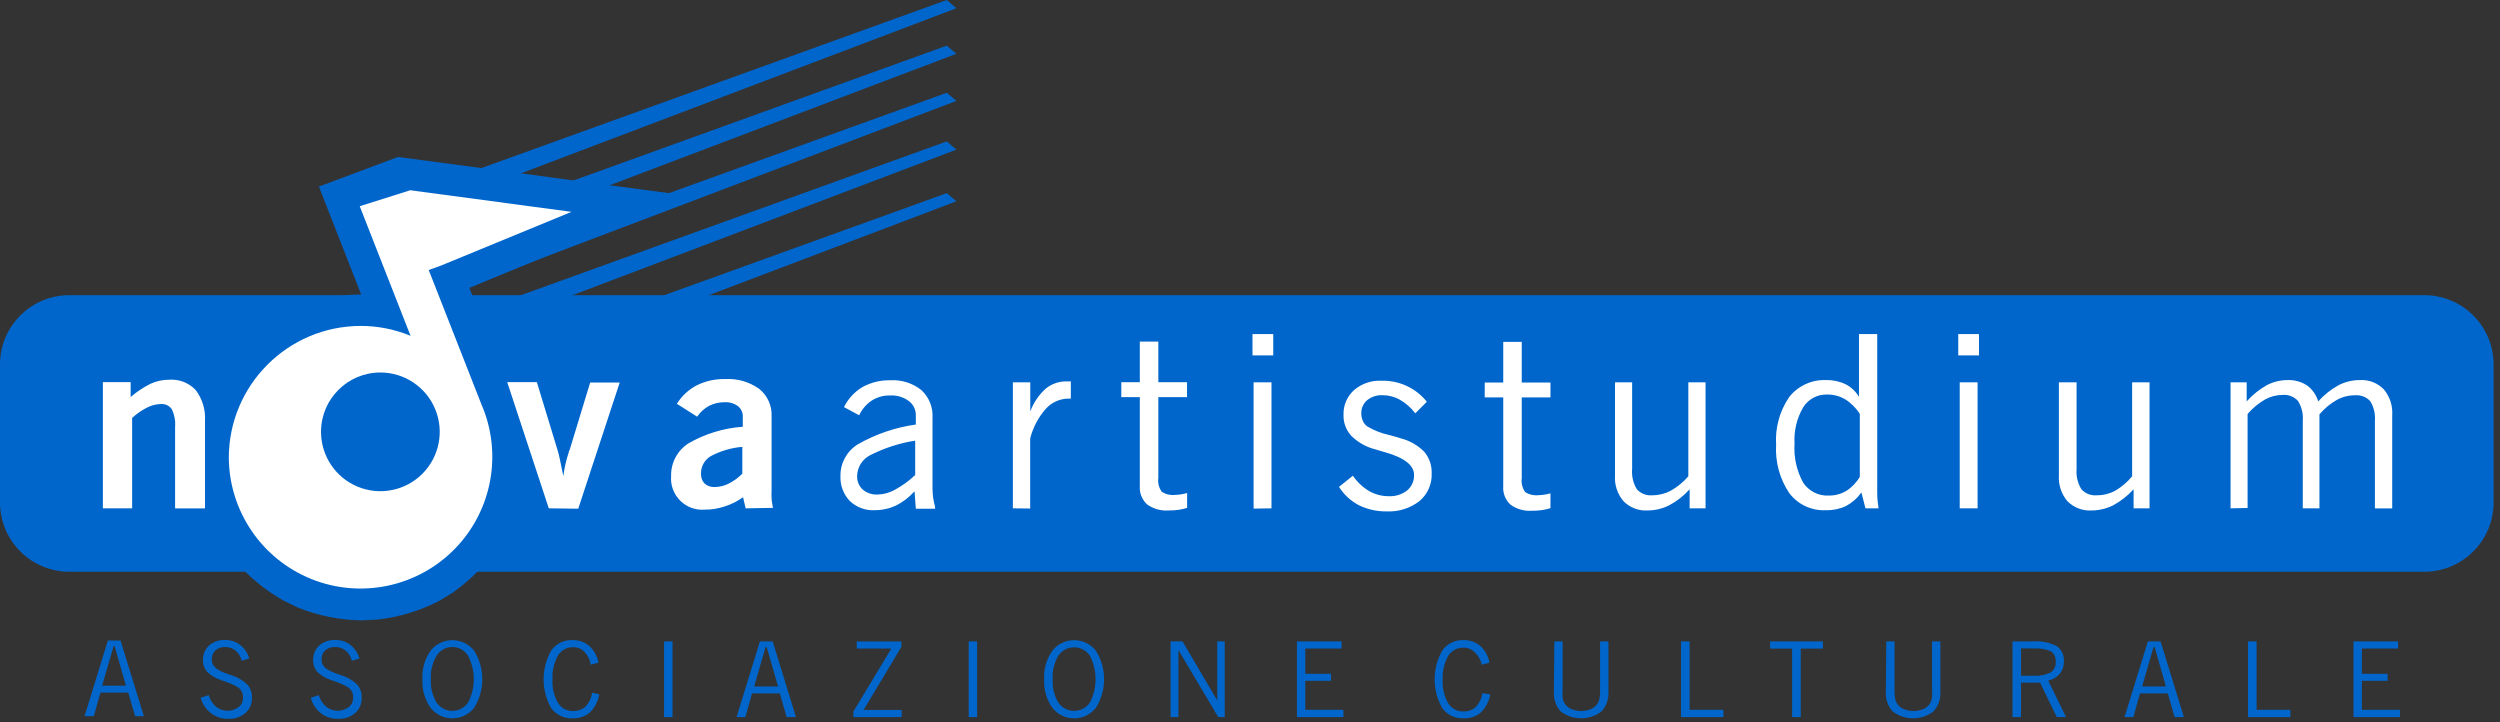<svg xmlns="http://www.w3.org/2000/svg" width="270" height="78" viewBox="0 0 270 78">
  <rect x="0" y="0" width="270" height="78" fill="#333333" stroke="none"/>
  <g fill="none" fill-rule="evenodd">
    <polygon fill="#06C" points="38.46 43.9 102.25 20.86 103.29 21.74 39.49 45.93"/>
    <polygon fill="#06C" points="38.46 23.04 102.25 0 103.29 .89 39.49 25.08"/>
    <polygon fill="#06C" points="38.46 33.06 102.25 10.02 103.29 10.9 39.49 35.09"/>
    <polygon fill="#06C" points="38.46 27.97 102.25 4.93 103.29 5.81 39.49 30"/>
    <polygon fill="#06C" points="38.46 38.31 102.25 15.27 103.29 16.16 39.49 40.35"/>
    <path fill="#06C" d="M41.07,43.63 C39.639,43.629 38.406,44.639 38.125,46.042 C37.845,47.446 38.595,48.852 39.917,49.401 C41.239,49.95 42.765,49.488 43.561,48.298 C44.357,47.109 44.201,45.523 43.19,44.51 C42.621,43.958 41.863,43.643 41.07,43.63 M42.99,16.95 L74.69,21.19 L50.69,31.09 C52.26,35.09 53.81,39.09 55.42,43.09 C56.123,44.964 56.518,46.94 56.59,48.94 C56.59,49.71 56.59,50.45 56.5,51.21 C56.243,53.517 55.565,55.757 54.5,57.82 L53.62,59.27 C52.32,61.12 50.71,62.73 48.86,64.03 L47.4,64.91 C45.34,65.972 43.103,66.65 40.8,66.91 L39.01,67 C36.657,66.962 34.332,66.49 32.15,65.61 L30.61,64.86 C28.642,63.746 26.882,62.297 25.41,60.58 L24.41,59.22 C23.148,57.294 22.243,55.157 21.74,52.91 L21.48,51.17 C21.281,48.813 21.518,46.44 22.18,44.17 L22.78,42.55 C23.701,40.476 24.981,38.58 26.56,36.95 L27.81,35.81 C30.97,33.225 34.927,31.812 39.01,31.81 L34.44,20.15 L42.99,16.95 Z"/>
    <path fill="#06C" d="M7.46,31.88 L261.84,31.88 C265.961,31.891 269.299,35.229 269.31,39.35 L269.31,54.28 C269.299,58.401 265.961,61.739 261.84,61.75 L7.46,61.75 C3.343,61.734 0.011,58.397 0,54.28 L0,39.35 C0.011,35.233 3.343,31.896 7.46,31.88"/>
    <path fill="#FFF" fill-rule="nonzero" d="M240.9 54.9L240.9 41.29 242.64 41.29 242.64 43.35C243.269 42.647 244.009 42.053 244.83 41.59 245.528 41.229 246.304 41.043 247.09 41.05 247.831 41.024 248.562 41.23 249.18 41.64 249.749 42.069 250.166 42.668 250.37 43.35 250.998 42.645 251.742 42.053 252.57 41.6 253.284 41.231 254.077 41.042 254.88 41.05 255.842 40.992 256.78 41.358 257.45 42.05 258.103 42.827 258.429 43.827 258.36 44.84L258.36 54.91 256.49 54.91 256.49 45.44C256.551 44.701 256.376 43.963 255.99 43.33 255.574 42.877 254.973 42.641 254.36 42.69 253.661 42.685 252.972 42.861 252.36 43.2 251.656 43.606 251.026 44.13 250.5 44.75L250.5 54.9 248.7 54.9 248.7 45.44C248.762 44.694 248.583 43.947 248.19 43.31 247.773 42.844 247.163 42.6 246.54 42.65 245.872 42.651 245.216 42.82 244.63 43.14 243.916 43.553 243.277 44.084 242.74 44.71L242.74 54.86 240.9 54.9zM232.15 41.29L232.15 54.9 230.43 54.9 230.43 52.84C229.794 53.542 229.043 54.13 228.21 54.58 227.489 54.939 226.695 55.127 225.89 55.13 224.917 55.185 223.967 54.821 223.28 54.13 222.624 53.354 222.294 52.354 222.36 51.34L222.36 41.29 224.27 41.29 224.27 50.66C224.208 51.423 224.39 52.187 224.79 52.84 225.213 53.308 225.832 53.549 226.46 53.49 227.158 53.494 227.846 53.322 228.46 52.99 229.149 52.583 229.762 52.058 230.27 51.44L230.27 41.29 232.15 41.29zM211.65 54.9L211.65 41.29 213.58 41.29 213.58 54.9 211.65 54.9zM211.49 38.38L211.49 36.08 213.73 36.08 213.73 38.38 211.49 38.38zM202.74 36.08L202.74 50.66C202.74 51.82 202.74 52.66 202.74 53.27 202.74 53.88 202.82 54.4 202.88 54.9L201.47 54.9 201.03 53.19C200.596 53.797 200.028 54.297 199.37 54.65 198.702 54.965 197.969 55.119 197.23 55.1 195.669 55.19 194.167 54.492 193.23 53.24 192.204 51.704 191.709 49.874 191.82 48.03 191.702 46.2 192.202 44.382 193.24 42.87 194.204 41.657 195.692 40.98 197.24 41.05 197.962 41.033 198.679 41.187 199.33 41.5 199.93 41.807 200.429 42.279 200.77 42.86L200.77 36.08 202.74 36.08zM200.86 44.7C200.456 44.06 199.913 43.52 199.27 43.12 198.682 42.776 198.011 42.599 197.33 42.61 196.28 42.575 195.292 43.106 194.74 44 194.053 45.18 193.73 46.537 193.81 47.9 193.711 49.367 194.034 50.831 194.74 52.12 195.353 53.052 196.417 53.586 197.53 53.52 198.192 53.527 198.843 53.351 199.41 53.01 200.008 52.627 200.506 52.106 200.86 51.49L200.86 44.7zM184.2 41.29L184.2 54.9 182.48 54.9 182.48 52.84C181.849 53.547 181.097 54.136 180.26 54.58 179.543 54.939 178.752 55.127 177.95 55.13 176.976 55.189 176.025 54.824 175.34 54.13 174.679 53.357 174.349 52.355 174.42 51.34L174.42 41.29 176.27 41.29 176.27 50.66C176.205 51.422 176.384 52.185 176.78 52.84 177.203 53.308 177.822 53.549 178.45 53.49 179.148 53.491 179.835 53.319 180.45 52.99 181.166 52.588 181.806 52.064 182.34 51.44L182.34 41.29 184.2 41.29zM167.45 53.29L167.45 54.88C167.153 54.974 166.848 55.045 166.54 55.09 166.179 55.141 165.815 55.164 165.45 55.16 164.623 55.221 163.801 54.987 163.13 54.5 162.577 53.988 162.29 53.251 162.35 52.5L162.35 42.92 160.35 42.92 160.35 41.31 162.35 41.31 162.35 36.92 164.35 36.92 164.35 41.31 167.45 41.31 167.45 42.92 164.35 42.92 164.35 51.64C164.275 52.169 164.408 52.706 164.72 53.14 165.138 53.417 165.641 53.538 166.14 53.48 166.569 53.469 166.996 53.405 167.41 53.29L167.45 53.29zM144.6 52.59L146.11 51.38C146.571 52.053 147.171 52.619 147.87 53.04 148.514 53.402 149.241 53.592 149.98 53.59 150.701 53.627 151.411 53.404 151.98 52.96 152.467 52.544 152.74 51.93 152.72 51.29 152.72 50.29 151.72 49.44 149.61 48.85L148.53 48.53C147.557 48.284 146.666 47.783 145.95 47.08 145.377 46.462 145.071 45.642 145.1 44.8 145.067 43.78 145.488 42.799 146.25 42.12 147.07 41.423 148.125 41.065 149.2 41.12 151.099 41.067 152.913 41.907 154.1 43.39L152.85 44.64C152.406 44.046 151.844 43.549 151.2 43.18 150.628 42.852 149.98 42.68 149.32 42.68 148.711 42.651 148.113 42.847 147.64 43.23 147.227 43.592 146.999 44.121 147.02 44.67 147.018 44.95 147.079 45.227 147.2 45.48 147.307 45.726 147.484 45.935 147.71 46.08 148.431 46.5 149.214 46.804 150.03 46.98 150.58 47.12 151.03 47.25 151.31 47.35 152.266 47.595 153.137 48.097 153.83 48.8 154.368 49.451 154.649 50.276 154.62 51.12 154.67 52.271 154.182 53.379 153.3 54.12 152.287 54.901 151.028 55.295 149.75 55.23 148.711 55.244 147.684 55.015 146.75 54.56 145.87 54.094 145.129 53.404 144.6 52.56L144.6 52.59zM135.39 54.93L135.39 41.29 137.32 41.29 137.32 54.9 135.39 54.93zM135.27 38.38L135.27 36.08 137.51 36.08 137.51 38.38 135.27 38.38zM128.21 53.26L128.21 54.85C127.913 54.944 127.608 55.015 127.3 55.06 126.936 55.111 126.568 55.134 126.2 55.13 125.373 55.189 124.552 54.956 123.88 54.47 123.327 53.958 123.04 53.221 123.1 52.47L123.1 42.89 121.1 42.89 121.1 41.28 123.1 41.28 123.1 36.89 125.1 36.89 125.1 41.28 128.2 41.28 128.2 42.89 125.1 42.89 125.1 51.61C125.025 52.139 125.158 52.676 125.47 53.11 125.889 53.386 126.391 53.506 126.89 53.45 127.319 53.439 127.746 53.375 128.16 53.26L128.21 53.26zM109.39 54.9L109.39 41.29 111.27 41.29 111.27 44.44C111.616 43.498 112.185 42.653 112.93 41.98 113.571 41.452 114.38 41.171 115.21 41.19L115.48 41.19 115.65 41.19 115.65 43.05 115.41 43.05C114.471 43.051 113.577 43.451 112.95 44.15 112.141 45.067 111.561 46.164 111.26 47.35L111.26 54.92 109.39 54.9zM98.77 53.06C98.205 53.693 97.527 54.215 96.77 54.6 96.049 54.932 95.264 55.102 94.47 55.1 93.47 55.154 92.493 54.792 91.77 54.1 91.081 53.371 90.72 52.392 90.77 51.39 90.753 50.007 91.463 48.717 92.64 47.99 94.574 46.883 96.703 46.157 98.91 45.85L98.91 44.85C98.92 44.244 98.637 43.671 98.15 43.31 97.574 42.883 96.866 42.671 96.15 42.71 95.443 42.688 94.746 42.879 94.15 43.26 93.558 43.654 93.087 44.204 92.79 44.85L91.15 43.97C91.593 43.068 92.287 42.315 93.15 41.8 94.069 41.299 95.103 41.047 96.15 41.07 97.367 40.995 98.569 41.376 99.52 42.14 100.347 42.91 100.785 44.012 100.71 45.14L100.71 52.74C100.714 53.074 100.737 53.408 100.78 53.74 100.827 54.078 100.897 54.412 100.99 54.74L100.99 54.94 98.91 54.94 98.77 53.06zM98.84 51.33L98.84 47.59C97.155 47.853 95.522 48.38 94 49.15 93.144 49.573 92.594 50.436 92.57 51.39 92.544 51.947 92.763 52.488 93.17 52.87 93.621 53.25 94.201 53.444 94.79 53.41 95.439 53.393 96.074 53.218 96.64 52.9 97.428 52.473 98.158 51.945 98.81 51.33L98.84 51.33zM80.53 54.9L80.25 53.7C79.641 54.138 78.966 54.476 78.25 54.7 77.567 54.93 76.851 55.045 76.13 55.04 75.142 55.126 74.166 54.772 73.463 54.072 72.759 53.373 72.4 52.399 72.48 51.41 72.445 49.985 73.159 48.646 74.36 47.88 76.152 46.847 78.156 46.235 80.22 46.09L80.22 45.04C80.247 44.596 80.062 44.165 79.72 43.88 79.303 43.569 78.79 43.413 78.27 43.44 77.684 43.433 77.104 43.566 76.58 43.83 76.065 44.114 75.623 44.515 75.29 45L73.1 43.61C73.629 42.763 74.375 42.072 75.26 41.61 76.211 41.143 77.261 40.913 78.32 40.94 79.636 40.861 80.94 41.239 82.01 42.01 82.906 42.74 83.397 43.856 83.33 45.01L83.33 53.01C83.313 53.263 83.313 53.517 83.33 53.77 83.33 54.08 83.41 54.43 83.48 54.85L80.53 54.9zM80.17 48.26C78.981 48.361 77.825 48.701 76.77 49.26 76.102 49.648 75.696 50.367 75.71 51.14 75.682 51.537 75.82 51.928 76.09 52.22 76.386 52.484 76.774 52.621 77.17 52.6 77.694 52.596 78.211 52.473 78.68 52.24 79.231 51.962 79.734 51.598 80.17 51.16L80.17 48.26zM59.27 54.9L54.78 41.27 57.98 41.27 60.22 48.62C60.28 48.82 60.37 49.14 60.47 49.62 60.57 50.1 60.69 50.67 60.84 51.42 60.95 50.543 61.148 49.678 61.43 48.84 61.43 48.77 61.43 48.7 61.5 48.66L63.74 41.31 66.93 41.31 62.45 54.94 59.27 54.9zM11.11 54.9L11.11 41.27 14.11 41.27 14.11 42.88C14.767 42.312 15.493 41.828 16.27 41.44 16.898 41.155 17.58 41.008 18.27 41.01 19.347 40.93 20.402 41.342 21.14 42.13 21.856 43.079 22.211 44.253 22.14 45.44L22.14 54.91 18.91 54.91 18.91 46.07C18.961 45.422 18.837 44.773 18.55 44.19 18.283 43.804 17.827 43.593 17.36 43.64 16.851 43.648 16.351 43.774 15.9 44.01 15.305 44.305 14.756 44.686 14.27 45.14L14.27 54.9 11.11 54.9z"/>
    <path fill="#06C" fill-rule="nonzero" d="M254.18,77.44 L254.18,69.27 L259,69.27 L259,70.04 L255.08,70.04 L255.08,72.77 L257.86,72.77 L257.86,73.53 L255.08,73.53 L255.08,76.66 L259.2,76.66 L259.2,77.44 L254.18,77.44 Z M242.78,77.44 L242.78,69.27 L243.71,69.27 L243.71,76.66 L247.36,76.66 L247.36,77.44 L242.78,77.44 Z M229.45,77.44 L231.97,69.27 L233.34,69.27 L235.86,77.44 L234.86,77.44 L234.12,74.89 L231.12,74.89 L230.4,77.44 L229.45,77.44 Z M231.35,74.14 L233.92,74.14 L232.7,69.88 L232.58,69.88 L231.35,74.14 Z M217.35,77.44 L217.35,69.27 L219.64,69.27 C220.501,69.207 221.363,69.384 222.13,69.78 C222.655,70.155 222.947,70.776 222.9,71.42 C222.919,71.899 222.77,72.369 222.48,72.75 C222.148,73.131 221.703,73.397 221.21,73.51 L223.13,77.44 L222.13,77.44 L220.33,73.73 L218.27,73.73 L218.27,77.44 L217.35,77.44 Z M219.64,70.03 L218.27,70.03 L218.27,72.98 L219.63,72.98 C220.26,73.024 220.891,72.903 221.46,72.63 C221.835,72.385 222.049,71.957 222.02,71.51 C222.063,71.063 221.874,70.625 221.52,70.35 C220.945,70.096 220.316,69.99 219.69,70.04 L219.64,70.03 Z M203.72,69.27 L204.61,69.27 L204.61,74.54 C204.601,74.818 204.617,75.096 204.66,75.37 C204.732,75.885 205.059,76.329 205.53,76.55 C206.249,76.87 207.071,76.87 207.79,76.55 C208.094,76.406 208.343,76.167 208.5,75.87 C208.581,75.703 208.635,75.524 208.66,75.34 C208.688,75.024 208.688,74.706 208.66,74.39 L208.66,69.27 L209.56,69.27 L209.56,74.68 C209.615,75.472 209.344,76.252 208.81,76.84 C207.507,77.82 205.713,77.82 204.41,76.84 C203.88,76.247 203.613,75.464 203.67,74.67 L203.72,69.27 Z M193.55,77.44 L193.55,70.05 L191.17,70.05 L191.17,69.27 L196.87,69.27 L196.87,70.05 L194.48,70.05 L194.48,77.44 L193.55,77.44 Z M181.55,77.44 L181.55,69.27 L182.48,69.27 L182.48,76.66 L186.13,76.66 L186.13,77.44 L181.55,77.44 Z M167.87,69.27 L168.76,69.27 L168.76,74.54 C168.739,74.816 168.739,75.094 168.76,75.37 C168.791,75.543 168.845,75.711 168.92,75.87 C169.08,76.165 169.328,76.403 169.63,76.55 C170.349,76.87 171.171,76.87 171.89,76.55 C172.194,76.406 172.443,76.167 172.6,75.87 C172.681,75.703 172.735,75.524 172.76,75.34 C172.804,75.025 172.821,74.708 172.81,74.39 L172.81,69.27 L173.71,69.27 L173.71,74.68 C173.765,75.472 173.494,76.252 172.96,76.84 C171.657,77.82 169.863,77.82 168.56,76.84 C168.03,76.247 167.763,75.464 167.82,74.67 L167.87,69.27 Z M160.95,74.99 C160.824,75.724 160.474,76.401 159.95,76.93 C159.432,77.377 158.763,77.609 158.08,77.58 C157.172,77.621 156.303,77.209 155.76,76.48 C154.667,74.551 154.667,72.189 155.76,70.26 C156.273,69.53 157.118,69.105 158.01,69.13 C158.682,69.101 159.341,69.322 159.86,69.75 C160.385,70.23 160.737,70.87 160.86,71.57 L160.03,71.79 C159.92,71.273 159.655,70.802 159.27,70.44 C158.949,70.114 158.507,69.936 158.05,69.95 C157.373,69.93 156.738,70.278 156.39,70.86 C155.962,71.646 155.761,72.536 155.81,73.43 C155.758,74.314 155.967,75.193 156.41,75.96 C156.768,76.532 157.406,76.868 158.08,76.84 C158.573,76.853 159.052,76.67 159.41,76.33 C159.787,75.924 160.028,75.41 160.1,74.86 L160.95,74.99 Z M140.07,77.44 L140.07,69.27 L144.89,69.27 L144.89,70.04 L140.97,70.04 L140.97,72.77 L143.75,72.77 L143.75,73.53 L140.97,73.53 L140.97,76.66 L145.09,76.66 L145.09,77.44 L140.07,77.44 Z M126.42,77.44 L126.42,69.27 L127.71,69.27 L131.46,75.64 L131.46,69.27 L132.27,69.27 L132.27,77.44 L131.57,77.44 L127.27,70.21 L127.27,77.44 L126.42,77.44 Z M112.77,73.35 C112.711,72.257 113.021,71.176 113.65,70.28 C114.219,69.559 115.087,69.138 116.005,69.138 C116.923,69.138 117.791,69.559 118.36,70.28 C119.533,72.166 119.533,74.554 118.36,76.44 C117.791,77.161 116.923,77.582 116.005,77.582 C115.087,77.582 114.219,77.161 113.65,76.44 C113.021,75.54 112.712,74.456 112.77,73.36 L112.77,73.35 Z M113.69,73.35 C113.639,74.235 113.851,75.115 114.3,75.88 C114.686,76.441 115.324,76.776 116.005,76.776 C116.686,76.776 117.324,76.441 117.71,75.88 C118.524,74.291 118.524,72.409 117.71,70.82 C117.33,70.25 116.69,69.908 116.005,69.908 C115.32,69.908 114.68,70.25 114.3,70.82 C113.847,71.586 113.634,72.471 113.69,73.36 L113.69,73.35 Z M104.62,77.44 L104.62,69.27 L105.53,69.27 L105.53,77.44 L104.62,77.44 Z M92.17,77.44 L92.17,76.84 L96.27,70.04 L92.53,70.04 L92.53,69.28 L97.35,69.28 L97.35,69.86 L93.27,76.67 L97.38,76.67 L97.38,77.44 L92.17,77.44 Z M79.55,77.44 L82.07,69.27 L83.45,69.27 L85.96,77.44 L84.96,77.44 L84.22,74.89 L81.22,74.89 L80.5,77.44 L79.55,77.44 Z M81.45,74.14 L84.03,74.14 L82.8,69.88 L82.68,69.88 L81.45,74.14 Z M71.72,77.44 L71.72,69.27 L72.63,69.27 L72.63,77.44 L71.72,77.44 Z M64.72,74.99 C64.594,75.724 64.244,76.401 63.72,76.93 C63.205,77.374 62.54,77.606 61.86,77.58 C60.949,77.624 60.075,77.212 59.53,76.48 C58.437,74.551 58.437,72.189 59.53,70.26 C60.043,69.53 60.888,69.105 61.78,69.13 C62.452,69.101 63.111,69.322 63.63,69.75 C64.155,70.23 64.507,70.87 64.63,71.57 L63.8,71.79 C63.722,71.265 63.484,70.776 63.12,70.39 C62.802,70.066 62.364,69.889 61.91,69.9 C61.232,69.876 60.594,70.225 60.25,70.81 C59.817,71.594 59.616,72.486 59.67,73.38 C59.615,74.263 59.821,75.142 60.26,75.91 C60.618,76.482 61.256,76.818 61.93,76.79 C62.423,76.803 62.902,76.62 63.26,76.28 C63.637,75.874 63.878,75.36 63.95,74.81 L64.72,74.99 Z M45.62,73.35 C45.561,72.257 45.871,71.176 46.5,70.28 C47.069,69.559 47.937,69.138 48.855,69.138 C49.773,69.138 50.641,69.559 51.21,70.28 C52.383,72.166 52.383,74.554 51.21,76.44 C50.641,77.161 49.773,77.582 48.855,77.582 C47.937,77.582 47.069,77.161 46.5,76.44 C45.871,75.54 45.562,74.456 45.62,73.36 L45.62,73.35 Z M46.53,73.35 C46.482,74.236 46.697,75.117 47.15,75.88 C47.534,76.441 48.17,76.777 48.85,76.777 C49.53,76.777 50.166,76.441 50.55,75.88 C51.377,74.295 51.377,72.405 50.55,70.82 C50.185,70.232 49.542,69.874 48.85,69.874 C48.158,69.874 47.515,70.232 47.15,70.82 C46.693,71.585 46.477,72.47 46.53,73.36 L46.53,73.35 Z M33.59,75.35 L34.44,75.07 C34.562,75.548 34.827,75.977 35.2,76.3 C35.913,76.892 36.939,76.917 37.68,76.36 C37.979,76.115 38.148,75.746 38.14,75.36 C38.147,75.133 38.103,74.907 38.01,74.7 C37.915,74.508 37.77,74.346 37.59,74.23 C37.159,73.972 36.699,73.764 36.22,73.61 L35.69,73.42 C35.146,73.236 34.65,72.932 34.24,72.53 C33.953,72.186 33.804,71.748 33.82,71.3 C33.796,70.704 34.034,70.127 34.47,69.72 C34.952,69.305 35.575,69.09 36.21,69.12 C36.79,69.105 37.358,69.288 37.82,69.64 C38.303,70.013 38.654,70.532 38.82,71.12 L38,71.36 C37.899,70.931 37.665,70.546 37.33,70.26 C37.002,69.997 36.59,69.862 36.17,69.88 C35.787,69.86 35.411,69.989 35.12,70.24 C34.849,70.499 34.706,70.865 34.73,71.24 C34.726,71.428 34.77,71.614 34.86,71.78 C34.965,71.959 35.104,72.115 35.27,72.24 C35.662,72.48 36.082,72.671 36.52,72.81 L37.01,72.98 C37.618,73.183 38.169,73.525 38.62,73.98 C38.932,74.374 39.089,74.868 39.06,75.37 C39.083,75.989 38.83,76.586 38.37,77 C37.86,77.438 37.201,77.664 36.53,77.63 C35.878,77.654 35.236,77.456 34.71,77.07 C34.167,76.666 33.773,76.092 33.59,75.44 L33.59,75.35 Z M21.69,75.35 L22.55,75.07 C22.672,75.545 22.933,75.974 23.3,76.3 C24.013,76.892 25.039,76.917 25.78,76.36 C26.082,76.117 26.256,75.748 26.25,75.36 C26.254,75.132 26.207,74.906 26.11,74.7 C26.019,74.509 25.877,74.346 25.7,74.23 C25.265,73.972 24.802,73.764 24.32,73.61 L23.79,73.42 C23.246,73.236 22.75,72.932 22.34,72.53 C22.053,72.186 21.904,71.748 21.92,71.3 C21.896,70.704 22.134,70.127 22.57,69.72 C23.052,69.305 23.675,69.09 24.31,69.12 C24.89,69.105 25.458,69.288 25.92,69.64 C26.407,70.01 26.758,70.53 26.92,71.12 L26.1,71.36 C26.003,70.932 25.771,70.547 25.44,70.26 C25.107,69.999 24.693,69.864 24.27,69.88 C23.903,69.869 23.546,69.998 23.27,70.24 C22.994,70.496 22.85,70.865 22.88,71.24 C22.877,71.427 22.918,71.612 23,71.78 C23.108,71.957 23.247,72.113 23.41,72.24 C23.802,72.48 24.222,72.671 24.66,72.81 L25.15,72.98 C25.758,73.183 26.309,73.525 26.76,73.98 C27.075,74.373 27.235,74.867 27.21,75.37 C27.23,75.99 26.974,76.588 26.51,77 C26,77.438 25.341,77.664 24.67,77.63 C24.018,77.652 23.377,77.455 22.85,77.07 C22.295,76.669 21.887,76.096 21.69,75.44 L21.69,75.35 Z M9.13,77.35 L11.65,69.18 L13.02,69.18 L15.54,77.35 L14.59,77.35 L13.85,74.8 L10.85,74.8 L10.13,77.35 L9.13,77.35 Z M11.03,74.05 L13.6,74.05 L12.38,69.79 L12.27,69.79 L11.03,74.05 Z"/>
    <path fill="#FFF" d="M41.07,40.23 C43.664,40.226 46.005,41.786 47,44.182 C47.995,46.579 47.447,49.338 45.613,51.173 C43.778,53.007 41.019,53.555 38.622,52.56 C36.226,51.565 34.666,49.224 34.67,46.63 C34.676,43.098 37.538,40.236 41.07,40.23 M44.27,20.54 L61.72,22.88 L47.61,28.69 L47.61,28.69 L46.3,29.16 L51.99,43.66 C54.291,48.954 53.166,55.114 49.142,59.252 C45.118,63.391 38.993,64.689 33.636,62.538 C28.28,60.386 24.754,55.212 24.71,49.44 C24.727,41.582 31.092,35.217 38.95,35.2 C40.8,35.197 42.632,35.561 44.34,36.27 L38.85,22.27 L42.91,20.99 L42.91,20.99 L44.23,20.57 L44.27,20.54 Z"/>
  </g>
</svg>
